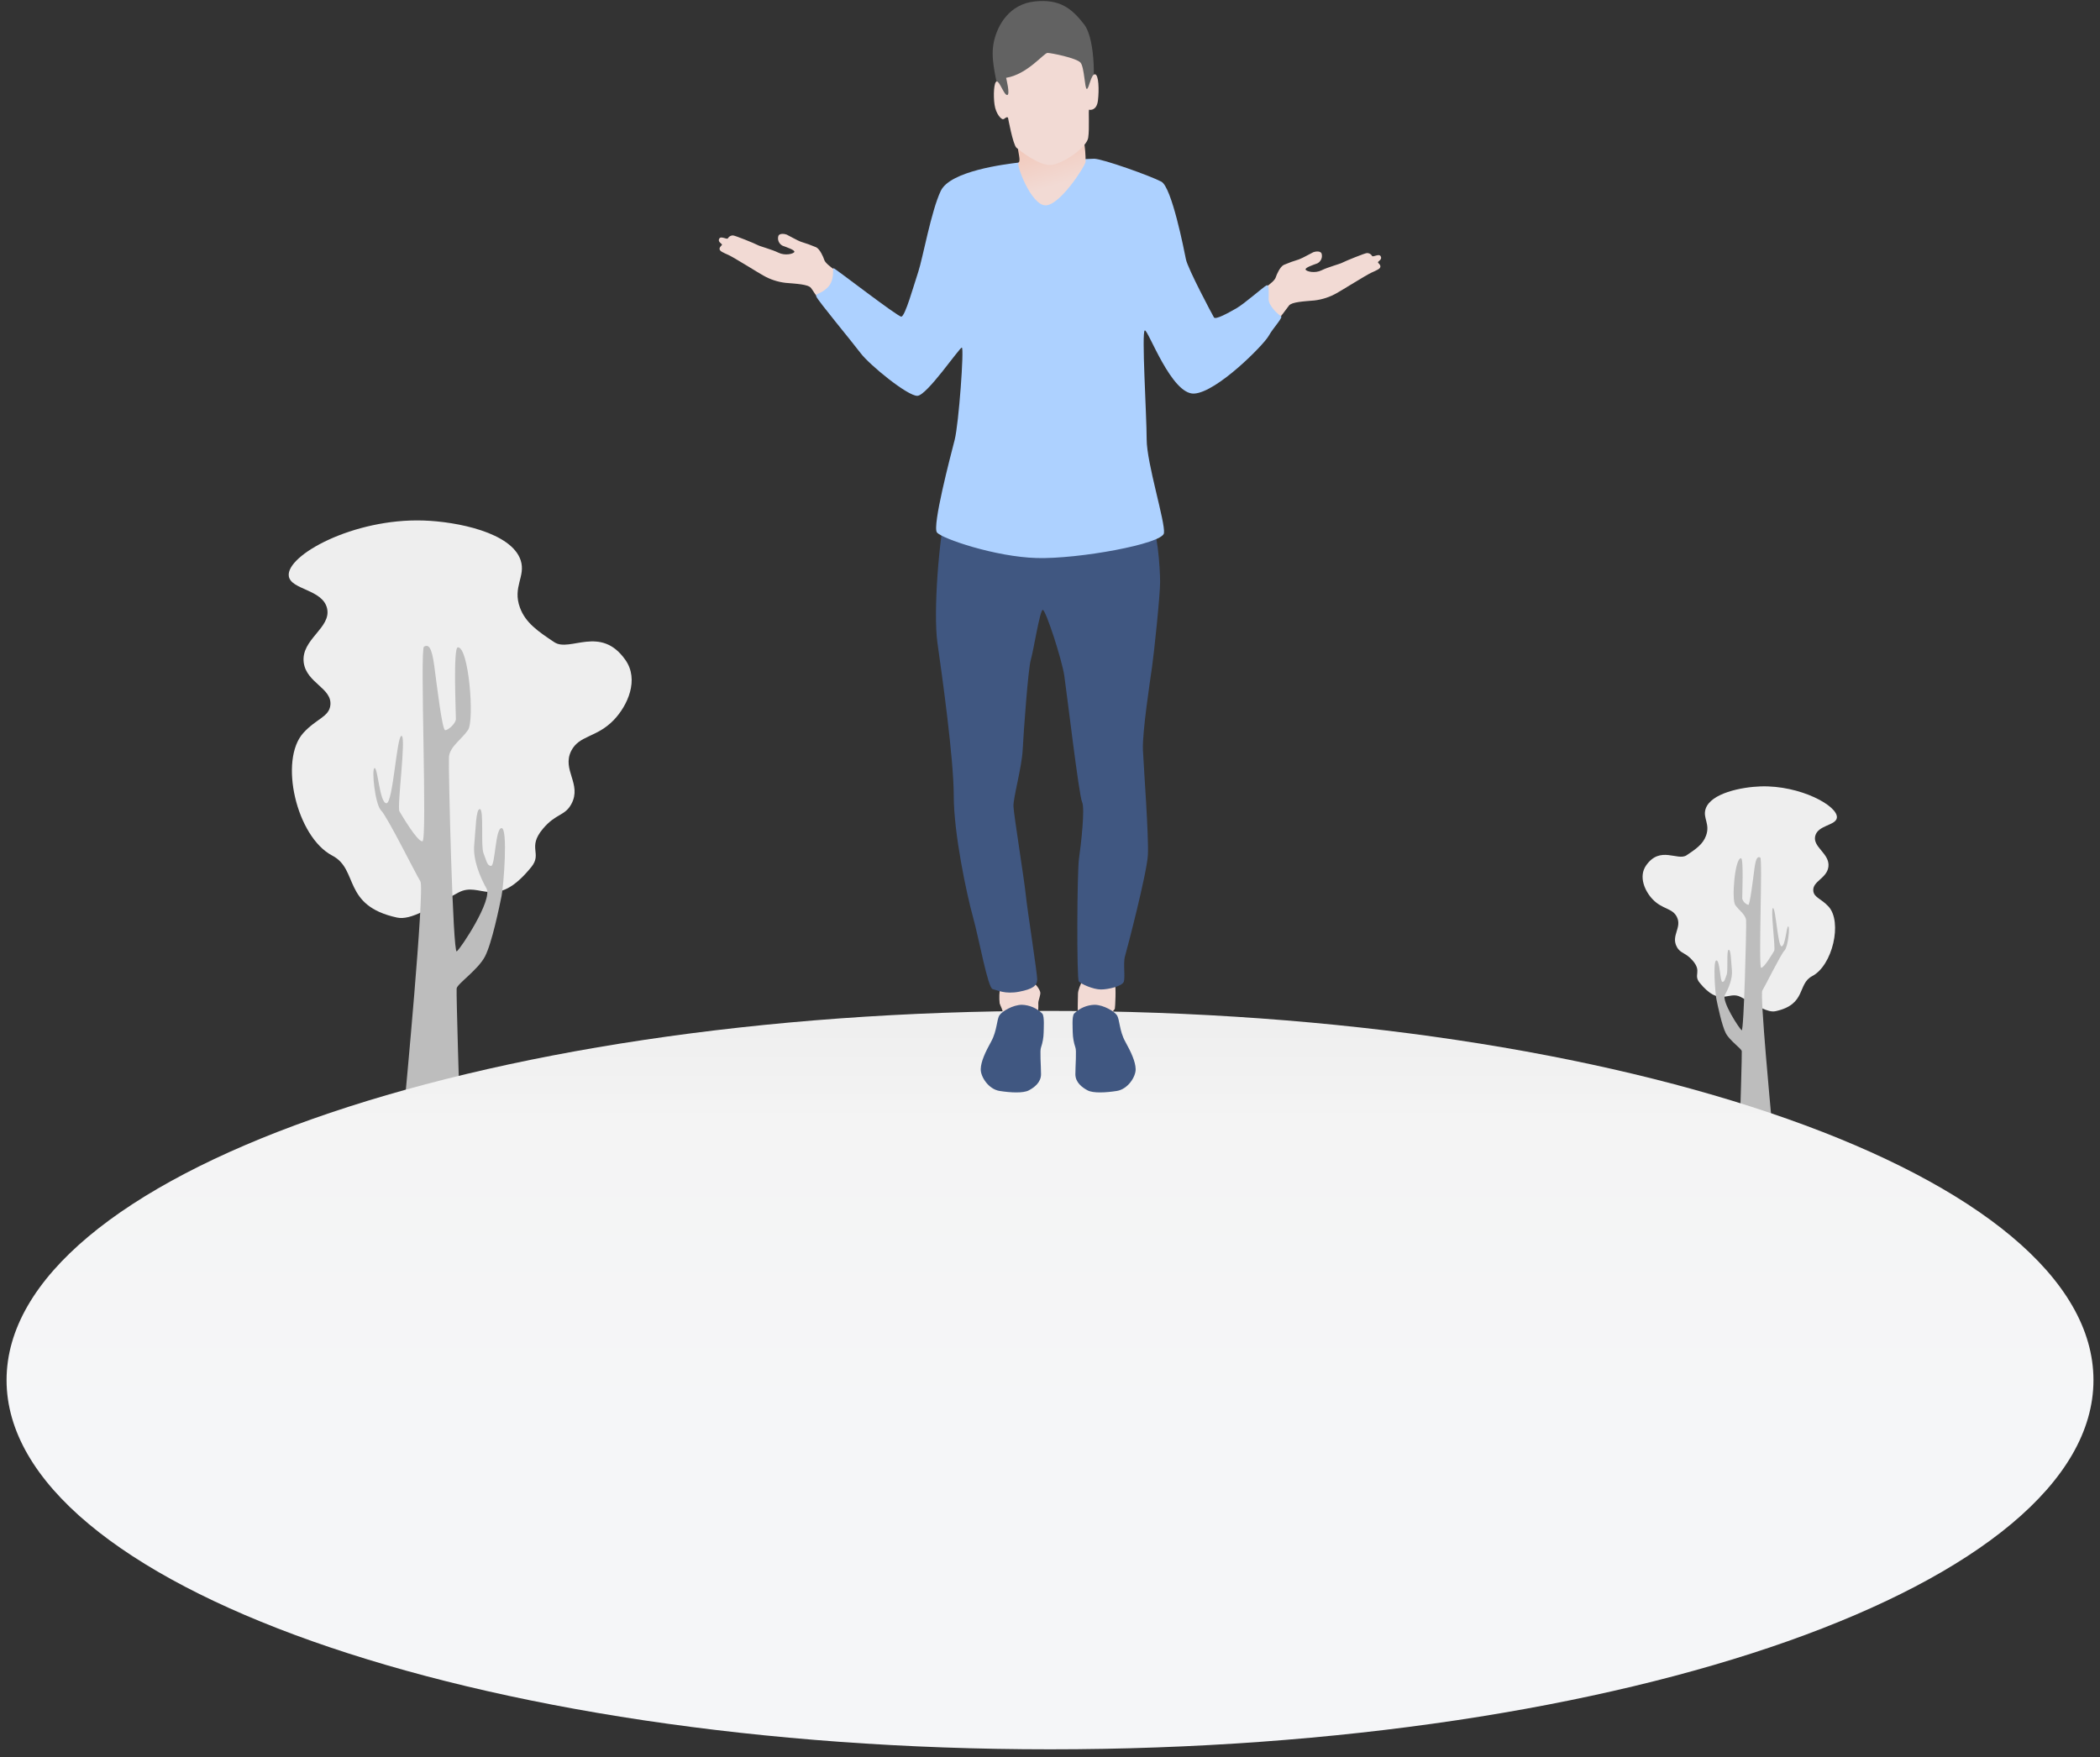 <svg width="239" height="200" viewBox="0 0 239 200" fill="none" xmlns="http://www.w3.org/2000/svg">
<rect x="0" y="0" width="239" height="200" fill="#333333" stroke="none"/>
<path d="M71.166 75.104C72.766 77.364 71.438 80.301 69.858 81.954C67.902 83.988 65.916 83.673 65.01 85.47C63.922 87.646 66.245 89.239 65.032 91.51C64.286 92.905 63.264 92.573 61.781 94.347C59.975 96.503 61.746 97.118 60.464 98.698C56.348 103.769 54.697 100.253 52.192 101.586C48.944 103.313 46.77 104.789 45.181 104.444C38.925 103.084 40.856 98.978 37.823 97.395C33.723 95.255 31.718 86.501 34.534 83.414C36.006 81.799 37.464 81.603 37.6 80.257C37.798 78.315 34.879 77.75 34.566 75.414C34.229 72.765 37.747 71.481 37.222 69.243C36.713 67.068 33.103 67.141 32.869 65.583C32.518 63.22 40.214 58.988 48.196 59.249C52.004 59.374 58.225 60.609 59.259 63.783C59.855 65.618 58.302 66.801 59.178 69.173C59.814 70.897 61.223 71.859 63.087 73.102C64.863 74.277 68.343 71.109 71.166 75.104Z" fill="#EEEEEE"/>
<path d="M52.105 73.684C53.359 73.619 54.009 81.987 53.272 83.082C52.535 84.178 51.174 84.986 51.095 86.185C51.017 87.385 51.539 108.602 51.982 108.295C52.426 107.987 56.101 102.429 55.366 101.131C54.632 99.834 53.802 97.835 53.974 96.144C54.145 94.453 54.148 92.04 54.621 92.1C55.094 92.16 54.697 96.31 55.026 97.115C55.355 97.92 55.415 98.551 55.889 98.564C56.362 98.578 56.373 94.186 57.094 94.262C57.815 94.338 57.325 100.813 57.078 102.013C56.83 103.212 55.989 107.348 55.195 108.874C54.401 110.399 52.029 111.993 51.971 112.512C51.914 113.032 52.295 125.389 52.295 125.389L46.055 125.503C46.055 125.503 48.359 101.137 47.845 100.327C47.331 99.516 44.074 92.935 43.378 92.261C42.681 91.586 42.262 87.488 42.63 87.428C42.997 87.368 43.204 91.369 43.968 91.434C44.733 91.499 45.146 83.694 45.701 83.762C46.256 83.83 45.157 91.861 45.462 92.356C45.766 92.851 47.499 95.823 48.078 95.761C48.658 95.698 47.76 73.847 48.258 73.6C48.756 73.352 49.126 73.559 49.431 75.843C49.735 78.128 50.328 83.126 50.668 83.121C51.008 83.115 51.868 82.359 51.884 81.859C51.901 81.358 51.547 73.711 52.105 73.684Z" fill="#BDBDBD"/>
<path d="M187.352 98.496C186.449 99.775 187.195 101.436 188.095 102.374C189.202 103.525 190.326 103.345 190.84 104.365C191.457 105.594 190.141 106.497 190.84 107.783C191.264 108.575 191.841 108.387 192.682 109.388C193.704 110.609 192.701 110.957 193.427 111.852C195.758 114.723 196.691 112.73 198.109 113.483C199.95 114.462 201.18 115.297 202.08 115.101C205.617 114.332 204.529 112.007 206.245 111.109C208.568 109.899 209.7 104.941 208.109 103.196C207.274 102.282 206.449 102.17 206.37 101.409C206.259 100.308 207.921 99.989 208.09 98.665C208.28 97.166 206.289 96.441 206.585 95.173C206.882 93.906 208.919 93.982 209.05 93.098C209.249 91.76 204.888 89.364 200.369 89.514C198.212 89.585 194.692 90.281 194.113 92.081C193.775 93.12 194.657 93.789 194.159 95.132C193.8 96.109 193 96.653 191.944 97.357C190.924 98.026 188.952 96.234 187.352 98.496Z" fill="#EEEEEE"/>
<path d="M198.147 97.691C197.437 97.653 197.059 102.39 197.486 103.011C197.913 103.631 198.672 104.098 198.724 104.77C198.775 105.442 198.473 117.459 198.22 117.279C197.967 117.1 195.889 113.959 196.316 113.225C196.743 112.49 197.203 111.359 197.105 110.402C197.007 109.445 197.007 108.077 196.738 108.112C196.468 108.148 196.694 110.494 196.509 110.951C196.324 111.408 196.289 111.767 196.022 111.767C195.756 111.767 195.75 109.287 195.339 109.32C194.929 109.352 195.206 113.029 195.339 113.706C195.473 114.383 195.962 116.73 196.406 117.592C196.849 118.454 198.199 119.36 198.231 119.654C198.264 119.947 198.046 126.942 198.046 126.942L201.583 127.007C201.583 127.007 200.28 113.211 200.571 112.754C200.862 112.297 202.704 108.566 203.098 108.186C203.492 107.805 203.729 105.482 203.522 105.45C203.316 105.417 203.199 107.683 202.763 107.718C202.328 107.753 202.097 103.337 201.784 103.367C201.471 103.397 202.089 107.952 201.92 108.232C201.751 108.512 200.764 110.195 200.437 110.16C200.111 110.125 200.617 97.754 200.337 97.612C200.057 97.471 199.844 97.588 199.67 98.885C199.496 100.182 199.164 103.005 198.971 103.002C198.807 102.949 198.658 102.856 198.538 102.732C198.418 102.608 198.33 102.456 198.283 102.29C198.267 102.034 198.462 97.705 198.147 97.691Z" fill="#BDBDBD"/>
<path d="M119.501 199.122C185.088 199.122 238.256 180.306 238.256 157.095C238.256 133.885 185.088 115.069 119.501 115.069C53.915 115.069 0.747 133.885 0.747 157.095C0.747 180.306 53.915 199.122 119.501 199.122Z" fill="url(#paint0_linear)"/>
<path d="M123.245 111.501C122.973 112.045 122.684 112.703 122.684 113.132C122.684 113.562 122.622 115.158 122.684 115.346C122.747 115.534 124.588 115.86 125.366 115.797C125.672 115.75 125.964 115.64 126.224 115.474C126.485 115.308 126.708 115.089 126.879 114.832C126.925 114.661 127.034 112.259 126.879 111.977C126.724 111.694 123.245 111.501 123.245 111.501Z" fill="#F2DAD4"/>
<path d="M113.843 112.336C113.727 112.953 113.702 113.584 113.77 114.209C113.843 114.481 114.18 115.025 114.18 115.525C114.18 116.026 117.883 116.023 118.03 115.702C118.177 115.381 118.182 114.525 118.168 114.188C118.155 113.85 118.484 113.228 118.381 112.893C118.277 112.559 117.856 111.911 117.458 111.824C117.061 111.737 113.843 112.336 113.843 112.336Z" fill="#F2DAD4"/>
<path d="M107.646 58.248C106.893 61.006 106.191 69.67 106.691 73.189C107.192 76.708 108.546 86.324 108.546 90.594C108.546 94.863 110.018 101.8 110.723 104.335C111.427 106.869 112.426 112.463 112.975 112.588C113.525 112.714 114.376 113.187 115.968 112.888C117.559 112.588 118.016 112.189 118.043 111.528C118.07 110.867 116.917 103.603 116.743 101.855C116.569 100.106 115.383 92.78 115.342 91.793C115.301 90.806 116.291 87.368 116.392 85.345C116.493 83.322 117.018 76.072 117.317 75.095C117.616 74.119 118.342 69.447 118.677 69.423C119.012 69.398 120.853 75.071 121.125 76.896C121.397 78.72 122.801 90.594 123.152 91.293C123.503 91.991 123.027 96.166 122.801 97.716C122.575 99.266 122.529 111.408 122.777 111.707C123.024 112.007 124.409 112.629 125.298 112.629C126.188 112.629 127.66 112.249 127.88 111.789C128.1 111.329 127.798 109.649 128.04 108.827C128.283 108.006 130.519 99.426 130.638 97.351C130.758 95.276 130.165 87.33 130.075 85.372C129.986 83.414 130.891 77.486 131.114 75.917C131.338 74.348 132.031 67.794 132.031 66.252C132.031 64.71 131.735 59.997 130.815 58.928C129.896 57.86 107.646 58.248 107.646 58.248Z" fill="#405781"/>
<path d="M144.099 32.648C144.474 32.392 145.086 31.916 145.187 31.584C145.288 31.253 145.679 30.366 146.104 30.154C146.663 29.913 147.237 29.706 147.82 29.531C148.228 29.395 149.251 28.8 149.452 28.715C149.654 28.631 150.244 28.52 150.405 28.843C150.474 29.058 150.464 29.29 150.377 29.498C150.289 29.706 150.13 29.876 149.929 29.977C149.501 30.138 148.498 30.461 148.59 30.684C148.683 30.907 149.648 31.144 150.405 30.768C151.161 30.393 152.475 30.061 152.782 29.893C153.09 29.724 155.347 28.805 155.576 28.805C155.691 28.801 155.805 28.829 155.906 28.885C156.007 28.941 156.09 29.023 156.147 29.123C156.251 29.338 156.928 28.811 157.135 29.169C157.342 29.529 156.863 29.727 156.83 29.838C156.797 29.95 157.102 30.067 157.102 30.333C157.102 30.6 156.71 30.747 156.082 31.035C155.454 31.323 152.592 33.124 152.137 33.363C151.355 33.81 150.49 34.095 149.594 34.2C148.438 34.304 147.029 34.361 146.699 34.78C146.37 35.199 145.611 36.308 145.394 36.376C145.176 36.444 143.884 36.648 143.566 35.865C143.247 35.082 144.099 32.648 144.099 32.648Z" fill="#F2DAD4"/>
<path d="M94.896 30.646C94.52 30.39 93.908 29.912 93.808 29.58C93.707 29.248 93.315 28.362 92.894 28.149C92.333 27.911 91.76 27.703 91.177 27.527C90.766 27.391 89.743 26.795 89.545 26.711C89.346 26.627 88.751 26.515 88.59 26.839C88.521 27.053 88.531 27.285 88.618 27.493C88.706 27.7 88.864 27.87 89.066 27.97C89.493 28.133 90.497 28.457 90.404 28.677C90.312 28.897 89.346 29.137 88.59 28.761C87.834 28.386 86.52 28.057 86.212 27.886C85.905 27.714 83.647 26.798 83.419 26.798C83.304 26.795 83.19 26.823 83.09 26.879C82.989 26.935 82.906 27.017 82.847 27.116C82.744 27.331 82.067 26.806 81.86 27.162C81.653 27.519 82.132 27.723 82.165 27.831C82.197 27.94 81.892 28.06 81.892 28.326C81.892 28.593 82.284 28.742 82.915 29.028C83.546 29.314 86.406 31.116 86.86 31.356C87.641 31.805 88.506 32.091 89.401 32.196C90.56 32.297 91.966 32.354 92.295 32.773C92.624 33.191 92.861 33.716 93.065 33.784C93.269 33.852 94.575 34.056 94.893 33.273C95.211 32.49 94.896 30.646 94.896 30.646Z" fill="#F2DAD4"/>
<path d="M115.921 18.506C114.349 18.697 108.16 19.456 107.072 21.721C105.984 23.986 105.018 29.409 104.509 30.934C104.001 32.46 103.008 36.041 102.575 36.041C102.143 36.041 95.024 30.526 94.871 30.526C94.719 30.526 95.048 31.848 94.21 32.702C93.372 33.556 92.76 33.338 92.913 33.768C93.065 34.198 96.931 38.853 97.948 40.2C98.965 41.546 103.313 45.094 104.406 45.056C105.5 45.018 109.188 39.566 109.466 39.566C109.743 39.566 109.12 48.233 108.65 50.068C108.179 51.904 106.068 59.913 106.637 60.612C107.205 61.311 113.28 63.388 118.002 63.519C122.725 63.649 132.292 61.912 132.469 60.688C132.646 59.464 130.502 52.723 130.502 50.014C130.502 47.305 129.899 37.668 130.293 37.608C130.687 37.548 133.329 44.95 135.91 44.801C138.492 44.651 143.8 39.278 144.382 38.244C144.964 37.211 146.082 36.12 145.777 35.968C145.473 35.816 144.382 34.815 144.382 34.064C144.382 33.314 144.471 32.335 144.14 32.487C143.808 32.639 141.618 34.581 140.706 35.098C139.795 35.614 138.34 36.433 138.158 36.129C137.975 35.824 135.181 30.575 134.969 29.512C134.757 28.449 133.359 21.316 132.175 20.679C130.992 20.043 125.478 18.069 124.523 18.069C123.568 18.069 115.921 18.506 115.921 18.506Z" fill="#ADD1FF"/>
<path d="M115.823 16.548C115.823 17.283 116.215 18.294 115.921 18.506C115.628 18.718 117.312 23.276 118.944 23.374C120.576 23.472 123.484 18.933 123.549 18.425C123.56 17.626 123.495 16.829 123.353 16.043C123.304 15.977 115.823 16.548 115.823 16.548Z" fill="url(#paint1_linear)"/>
<path d="M113.604 10.457C113.318 8.493 112.698 6.65 113.119 4.722C113.541 2.793 114.92 0.46 117.766 0.164C120.611 -0.133 121.969 0.952 123.375 2.764C124.781 4.575 124.594 10.302 124.224 10.672C123.854 11.042 121.449 12.187 118.731 12.225C116.014 12.263 113.604 10.457 113.604 10.457Z" fill="#626262"/>
<path d="M114.719 13.386C114.719 13.386 115.285 16.483 115.685 16.818C116.085 17.152 118.209 18.849 119.564 18.781C120.919 18.713 123.683 16.782 123.848 15.684C124.014 14.585 123.848 12.445 123.957 12.486C124.066 12.526 124.814 12.608 124.956 11.447C125.097 10.286 125.059 8.469 124.61 8.455C124.161 8.442 123.935 10.125 123.691 10.125C123.446 10.125 123.419 7.661 122.978 7.134C122.537 6.606 119.629 6.024 119.218 6.024C118.808 6.024 116.925 8.472 114.504 8.858C114.504 8.858 114.994 10.789 114.632 10.816C114.27 10.843 113.783 9.271 113.448 9.271C113.114 9.271 113.035 10.867 113.19 11.923C113.345 12.978 113.938 13.571 114.142 13.571C114.346 13.571 114.501 13.242 114.719 13.386Z" fill="#F2DAD4"/>
<path d="M127.108 115.55C127.445 116.048 127.38 117.317 128.054 118.541C128.729 119.765 129.224 120.82 129.248 121.69C129.273 122.561 128.364 123.98 127.108 124.179C125.851 124.377 124.417 124.451 123.783 124.116C123.149 123.782 122.388 123.208 122.388 122.275C122.388 121.342 122.537 119.537 122.388 119.227C122.203 118.68 122.102 118.109 122.088 117.532C122.088 117.073 121.977 115.716 122.238 115.379C122.858 114.76 123.691 114.4 124.567 114.372C125.6 114.38 126.819 115.126 127.108 115.55Z" fill="#405781"/>
<path d="M113.759 115.55C113.421 116.048 113.487 117.317 112.812 118.541C112.137 119.765 111.642 120.82 111.618 121.69C111.593 122.561 112.502 123.98 113.759 124.179C115.016 124.377 116.449 124.451 117.083 124.116C117.717 123.782 118.479 123.208 118.479 122.275C118.479 121.342 118.329 119.537 118.479 119.227C118.663 118.68 118.764 118.109 118.778 117.532C118.778 117.073 118.889 115.716 118.628 115.379C118.008 114.76 117.175 114.4 116.3 114.372C115.263 114.38 114.044 115.126 113.759 115.55Z" fill="#405781"/>
<defs>
<linearGradient id="paint0_linear" x1="119.501" y1="96.019" x2="119.501" y2="162.015" gradientUnits="userSpaceOnUse">
<stop stop-color="#E5E5E5"/>
<stop offset="0.48" stop-color="#F4F4F4"/>
<stop offset="1" stop-color="#F5F6F8"/>
</linearGradient>
<linearGradient id="paint1_linear" x1="118.487" y1="13.516" x2="120.64" y2="20.946" gradientUnits="userSpaceOnUse">
<stop stop-color="#F2BFAD"/>
<stop offset="1" stop-color="#F2DAD4"/>
</linearGradient>
</defs>
</svg>
